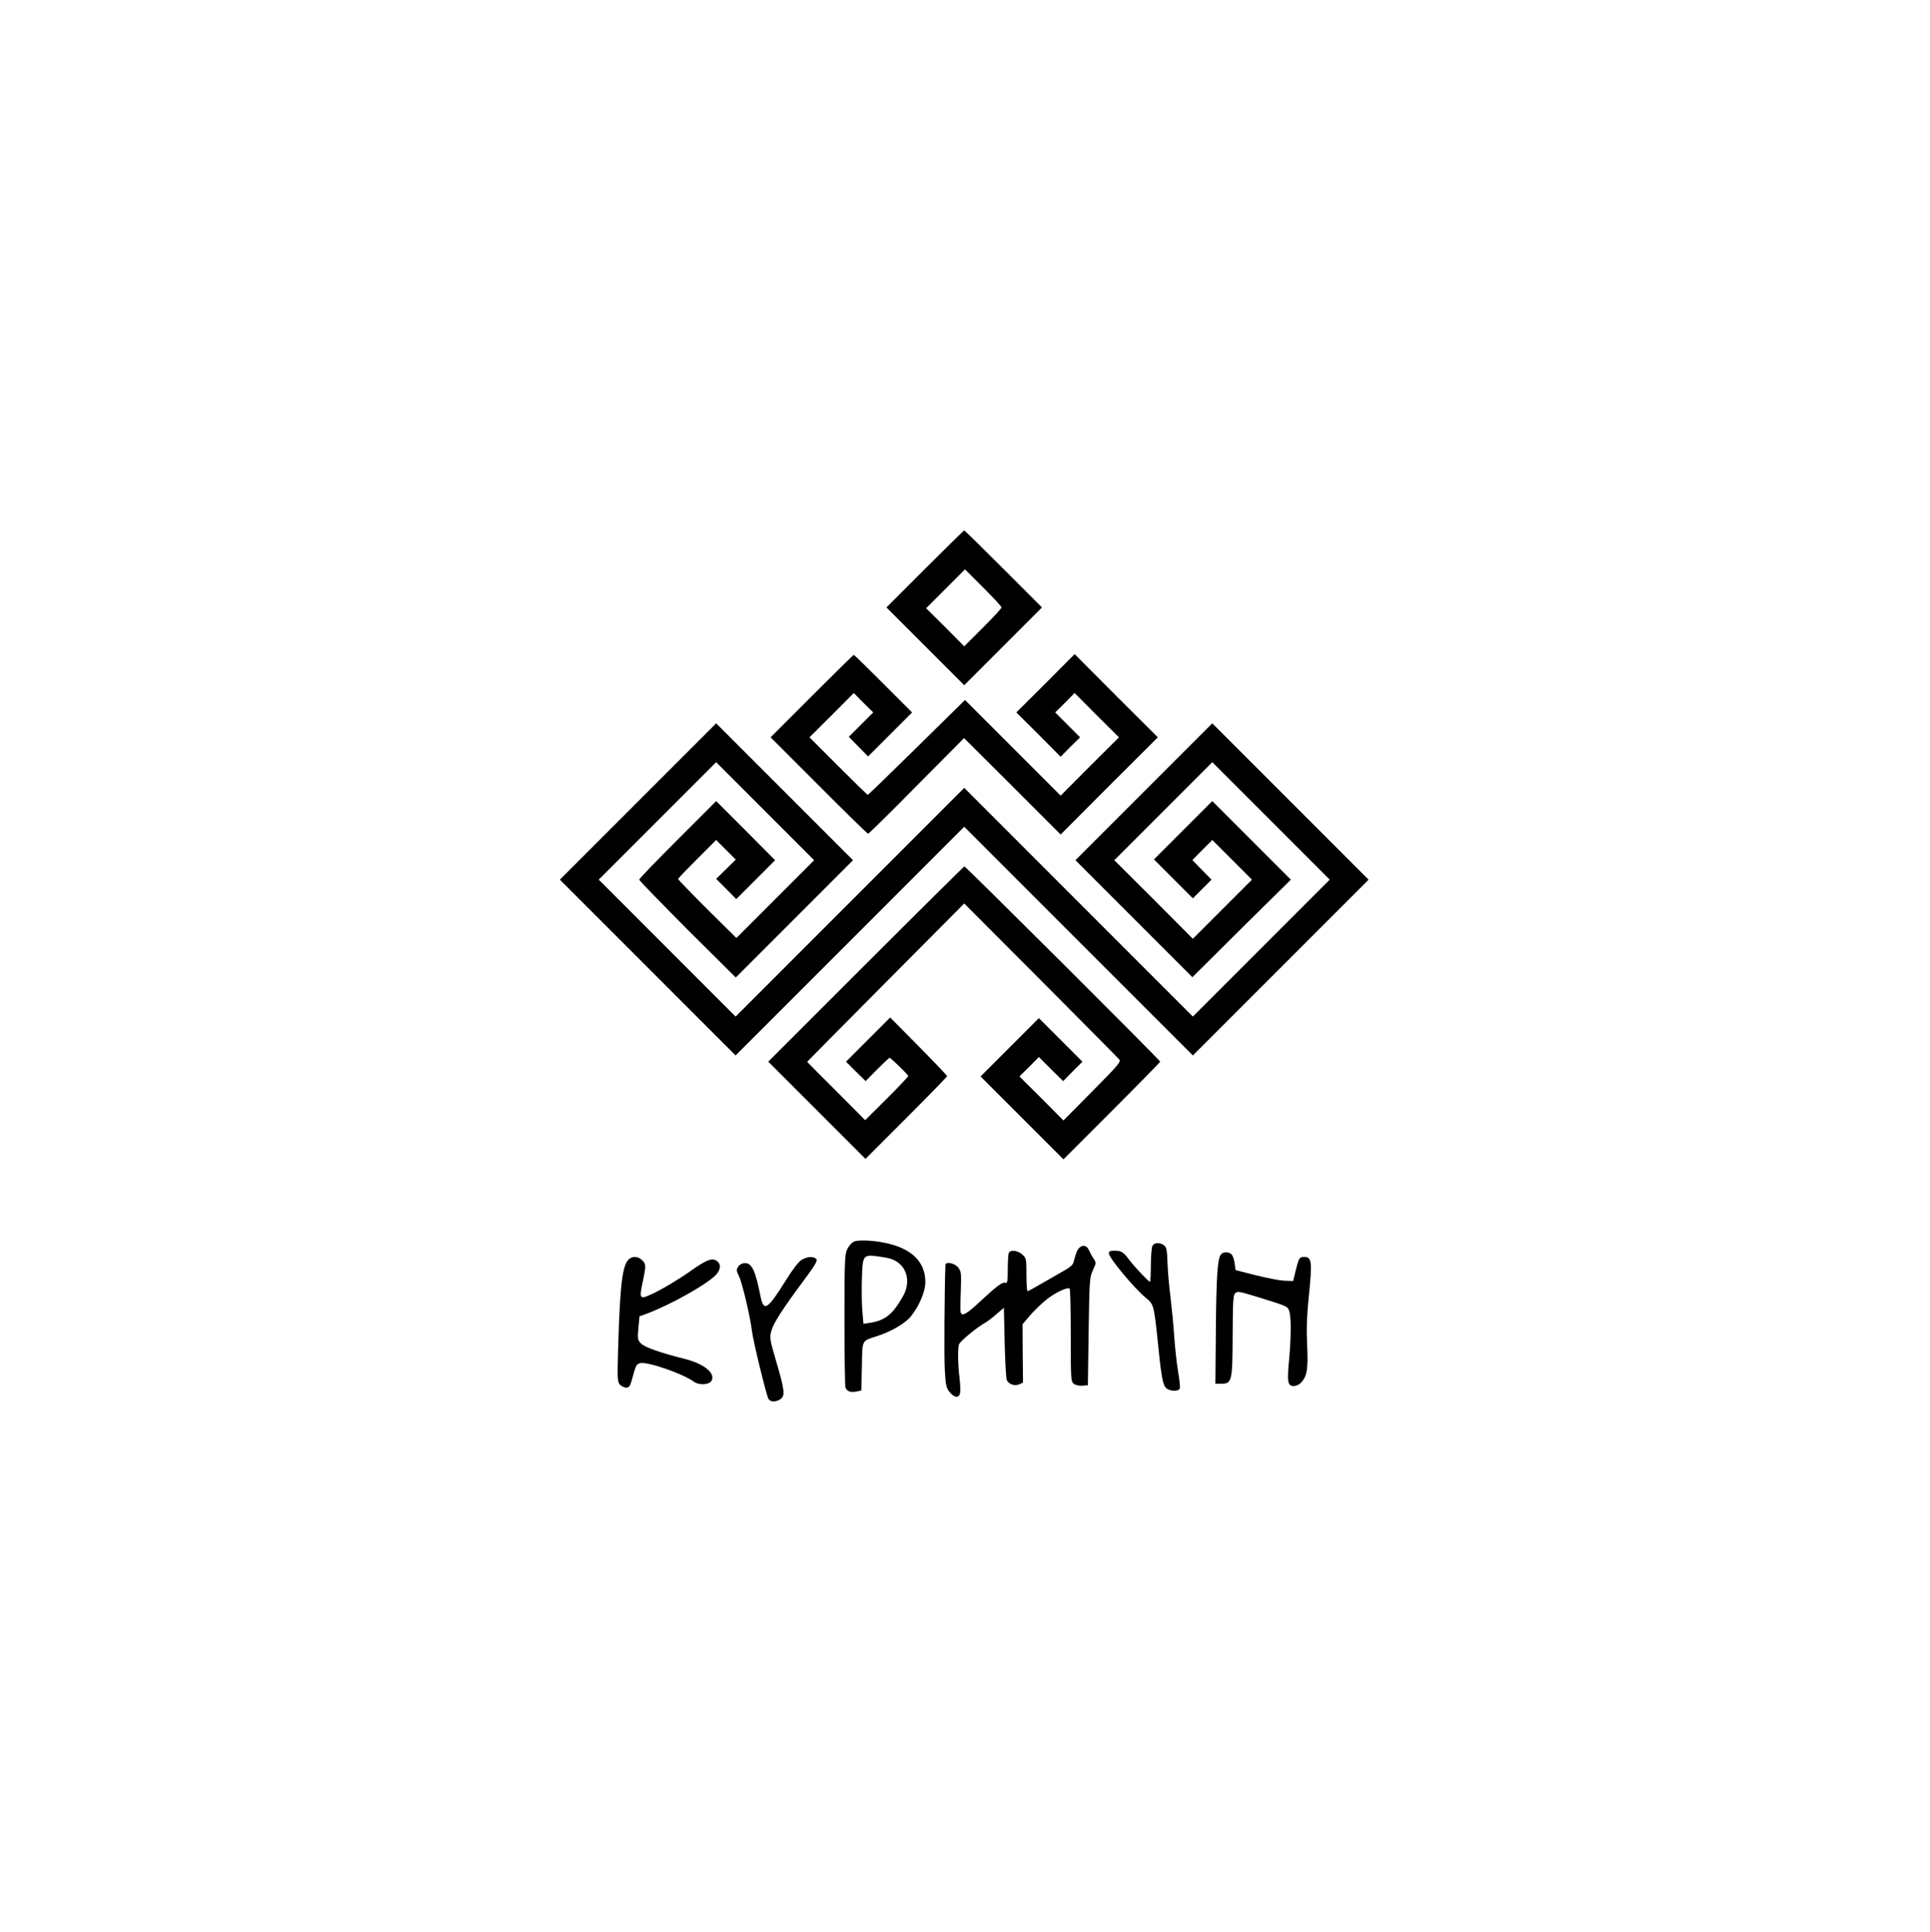 <?xml version="1.0" standalone="no"?>
<!DOCTYPE svg PUBLIC "-//W3C//DTD SVG 20010904//EN"
 "http://www.w3.org/TR/2001/REC-SVG-20010904/DTD/svg10.dtd">
<svg version="1.0" xmlns="http://www.w3.org/2000/svg"
 width="1241pt" height="1242pt" viewBox="0 0 1241 1242"
 preserveAspectRatio="xMidYMid meet">

<g transform="translate(0,1242) scale(0.1,-0.1)"
fill="#000000" stroke="none">
<path d="M5947 8762 l-247 -247 250 -250 250 -250 250 250 250 250 -247 247
c-137 137 -250 248 -253 248 -3 0 -116 -111 -253 -248z m493 -247 c0 -6 -54
-64 -120 -130 l-120 -120 -122 123 -123 122 125 125 125 125 117 -117 c65 -65
118 -122 118 -128z"/>
<path d="M5220 7945 l-265 -265 310 -310 c170 -171 313 -310 317 -310 4 0 145
138 312 308 l305 307 311 -310 310 -310 312 313 313 312 -268 267 -267 268
-187 -188 -188 -187 143 -142 142 -143 62 63 63 62 -80 80 -80 80 63 62 62 63
142 -143 143 -142 -188 -187 -187 -188 -308 308 -307 307 -310 -305 c-171
-168 -312 -305 -315 -305 -3 0 -88 83 -190 185 l-185 185 143 142 142 143 62
-63 63 -62 -79 -79 -78 -78 62 -63 62 -63 141 141 142 142 -185 185 c-102 102
-187 185 -190 185 -3 0 -124 -119 -270 -265z"/>
<path d="M4102 7267 l-502 -502 565 -565 565 -565 735 735 735 735 735 -735
735 -735 565 565 565 565 -502 502 -503 503 -440 -440 -440 -440 376 -376 376
-376 316 314 317 313 -253 253 -252 252 -188 -188 -187 -187 125 -125 125
-125 60 60 60 60 -62 63 -61 63 64 65 64 64 127 -127 128 -128 -190 -190 -190
-190 -252 253 -253 252 315 315 315 315 378 -378 377 -377 -440 -440 -440
-440 -735 735 -735 735 -735 -735 -735 -735 -440 440 -440 440 377 377 378
378 315 -315 315 -315 -250 -250 -250 -250 -188 186 c-103 103 -187 190 -187
193 0 4 55 61 123 129 l122 122 63 -63 63 -63 -63 -62 -63 -62 65 -65 64 -65
125 125 125 125 -189 190 -190 190 -247 -247 c-137 -137 -248 -252 -248 -258
0 -5 140 -149 310 -320 l311 -309 377 377 377 377 -440 440 -440 440 -503
-503z"/>
<path d="M5567 6222 l-627 -627 313 -313 312 -312 263 263 c144 144 262 265
262 269 0 4 -82 90 -183 192 l-183 185 -142 -142 -142 -142 63 -63 63 -62 74
75 c41 41 77 75 80 75 8 0 120 -109 120 -117 0 -5 -62 -70 -138 -146 l-139
-138 -186 187 c-103 102 -187 187 -187 188 0 1 227 230 505 510 l505 508 493
-494 c270 -272 498 -501 505 -510 11 -13 -14 -42 -174 -203 l-186 -188 -141
142 -142 141 63 62 62 63 78 -78 78 -77 62 63 62 62 -140 140 -140 140 -188
-188 -187 -187 266 -266 267 -267 311 311 c171 171 311 314 311 317 0 9 -1250
1255 -1259 1255 -3 0 -288 -282 -634 -628z"/>
<path d="M5490 4438 c-14 -7 -33 -29 -42 -48 -16 -32 -18 -75 -18 -450 0 -228
3 -425 6 -437 7 -27 34 -37 73 -28 l29 6 4 155 c3 175 -3 162 98 195 95 31
181 82 218 128 53 66 92 158 92 219 0 129 -86 215 -253 251 -82 18 -181 22
-207 9z m233 -109 c104 -30 142 -143 81 -246 -65 -114 -114 -152 -211 -167
l-41 -6 -7 83 c-4 45 -5 136 -3 203 4 152 8 158 92 149 32 -4 73 -11 89 -16z"/>
<path d="M7410 4411 c-5 -11 -10 -67 -10 -125 0 -58 -3 -106 -6 -106 -8 0
-102 99 -132 140 -38 51 -52 60 -94 60 -30 0 -38 -4 -38 -17 0 -30 168 -230
240 -288 47 -38 50 -50 71 -246 25 -253 35 -308 55 -330 21 -23 82 -26 90 -5
3 8 -2 58 -11 110 -9 53 -20 156 -25 229 -5 72 -16 186 -24 252 -9 66 -17 164
-19 218 -3 82 -6 99 -23 112 -27 20 -61 18 -74 -4z"/>
<path d="M6926 4378 c-8 -18 -17 -47 -21 -64 -5 -26 -18 -38 -83 -74 -42 -24
-107 -61 -143 -82 -36 -21 -68 -38 -72 -38 -4 0 -7 47 -7 105 0 102 -1 107
-26 130 -31 28 -79 33 -88 9 -3 -9 -6 -56 -6 -106 0 -72 -3 -89 -14 -85 -19 8
-52 -16 -159 -115 -91 -85 -120 -102 -130 -75 -2 6 -2 68 1 137 4 117 3 127
-18 153 -23 28 -80 39 -81 15 -6 -167 -9 -592 -4 -676 6 -100 10 -116 32 -142
30 -36 59 -39 66 -7 3 12 2 56 -3 97 -11 88 -12 186 -4 217 6 20 118 113 171
141 12 7 44 31 70 54 l48 41 5 -224 c3 -123 9 -232 14 -242 13 -26 51 -39 80
-26 l24 11 -2 188 -1 187 49 58 c28 32 75 77 105 101 58 46 136 82 149 70 4
-4 7 -140 7 -303 0 -283 1 -295 20 -309 11 -8 36 -14 55 -12 l35 3 5 345 c5
331 6 347 27 394 22 47 22 49 5 75 -10 14 -23 38 -30 54 -17 40 -56 37 -76 -5z"/>
<path d="M7851 4356 c-22 -27 -30 -133 -33 -481 l-3 -350 40 0 c66 0 70 16 71
313 1 212 3 256 16 268 14 14 26 12 119 -16 214 -66 214 -66 226 -91 16 -30
16 -164 2 -319 -14 -144 -9 -170 29 -170 17 0 37 9 49 23 38 41 45 87 38 240
-5 101 -2 186 9 297 25 242 22 270 -30 270 -29 0 -33 -8 -53 -89 l-16 -66 -55
2 c-30 1 -113 17 -185 35 l-130 33 -6 42 c-3 23 -11 48 -18 57 -17 20 -55 21
-70 2z"/>
<path d="M4047 4328 c-44 -34 -60 -155 -72 -566 -6 -204 -5 -225 11 -243 9
-10 27 -19 40 -19 19 0 25 8 35 43 28 102 30 107 56 114 46 11 275 -68 344
-119 32 -24 97 -21 113 4 30 49 -45 111 -174 143 -155 39 -257 75 -279 99 -21
22 -22 30 -16 99 l7 75 47 17 c156 59 390 190 447 252 27 30 31 65 8 83 -32
28 -68 15 -184 -68 -63 -44 -158 -101 -210 -127 -111 -54 -112 -54 -86 71 21
99 20 109 -6 134 -25 23 -56 26 -81 8z"/>
<path d="M5154 4321 c-18 -11 -57 -61 -98 -127 -121 -194 -145 -210 -166 -107
-32 163 -55 213 -99 213 -18 0 -34 -8 -44 -22 -13 -21 -13 -27 4 -60 21 -42
73 -261 84 -354 8 -66 91 -407 106 -436 12 -22 47 -23 78 -2 31 22 26 58 -29
246 -41 139 -42 149 -30 193 14 50 73 142 210 326 72 97 88 124 79 135 -16 19
-58 17 -95 -5z"/>
</g>
</svg>
